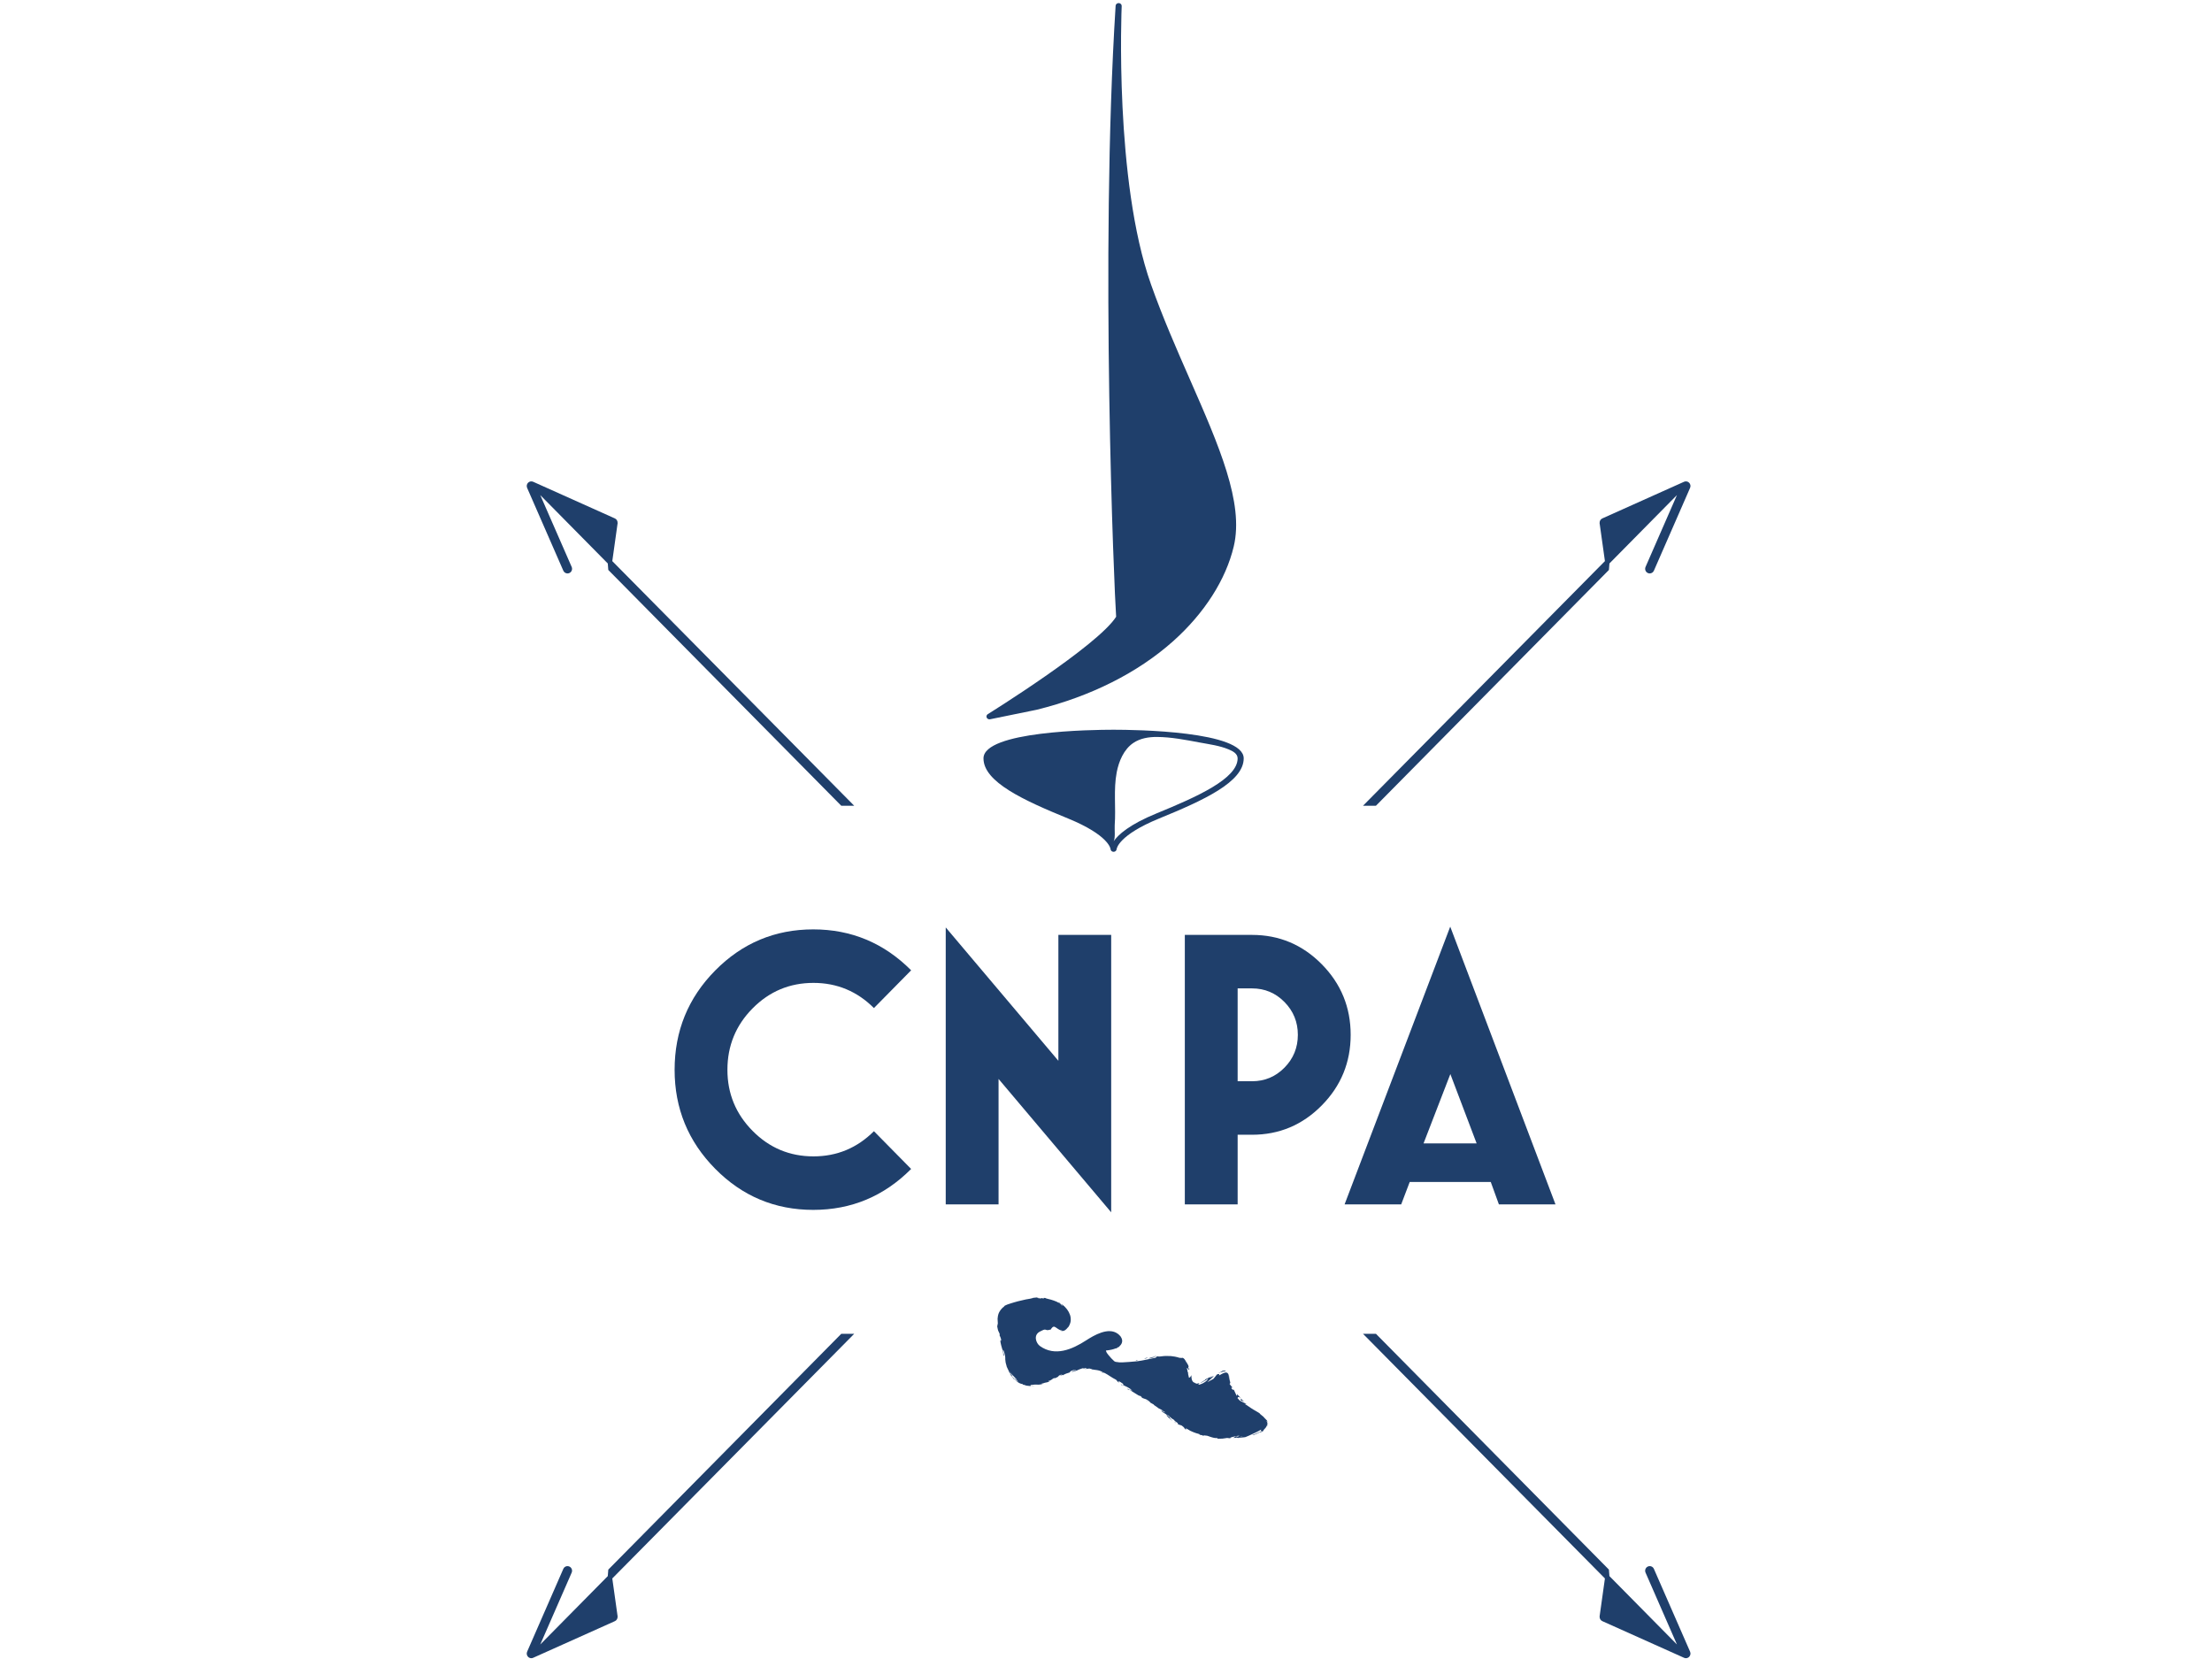 <?xml version="1.0" encoding="UTF-8" standalone="no"?>
<!-- Generator: Adobe Illustrator 18.0.0, SVG Export Plug-In . SVG Version: 6.00 Build 0)  -->

<svg
   xmlns:dc="http://purl.org/dc/elements/1.1/"
   xmlns:cc="http://creativecommons.org/ns#"
   xmlns:rdf="http://www.w3.org/1999/02/22-rdf-syntax-ns#"
   xmlns:svg="http://www.w3.org/2000/svg"
   xmlns="http://www.w3.org/2000/svg"
   xmlns:sodipodi="http://sodipodi.sourceforge.net/DTD/sodipodi-0.dtd"
   xmlns:inkscape="http://www.inkscape.org/namespaces/inkscape"
   version="1.1"
   id="Calque_1"
   x="0px"
   y="0px"
   viewBox="0 0 640 480"
   xml:space="preserve"
   sodipodi:docname="logo-cnpa.svg"
   width="640"
   height="480"
   inkscape:version="0.92.1 r15371"><defs
     id="defs3753" /><sodipodi:namedview
     pagecolor="#ffffff"
     bordercolor="#666666"
     borderopacity="1"
     objecttolerance="10"
     gridtolerance="10"
     guidetolerance="10"
     inkscape:pageopacity="0"
     inkscape:pageshadow="2"
     inkscape:window-width="3840"
     inkscape:window-height="2035"
     id="namedview3751"
     showgrid="false"
     inkscape:measure-start="0,0"
     inkscape:measure-end="0,0"
     inkscape:zoom="3.193623"
     inkscape:cx="182.14096"
     inkscape:cy="251.96401"
     inkscape:window-x="-13"
     inkscape:window-y="-13"
     inkscape:window-maximized="1"
     inkscape:current-layer="Calque_1" /><g
     id="g3748"
     transform="matrix(0.932,0,0,0.944,99.187,-17.912)"><path
       style="fill:#1f3f6b"
       d="m 68.453,193.885 c 0.234,0.529 0.754,0.845 1.299,0.845 0.19,0 0.387,-0.04 0.573,-0.122 0.716,-0.317 1.038,-1.155 0.722,-1.872 l -9.749,-22.02 10e-4,0.001 20.958,20.957 0.159,1.987 72.332,72.279 h 4.015 l -75.106,-74.987 1.664,-11.711 -0.02,-0.008 c 0.025,-0.567 -0.285,-1.119 -0.835,-1.362 L 59.09,166.634 c -0.539,-0.236 -1.162,-0.12 -1.578,0.294 -0.414,0.414 -0.531,1.041 -0.293,1.578 z"
       id="path3680"
       inkscape:connector-curvature="0" /><path
       style="fill:#1f3f6b"
       d="m 225.15,269.841 c 12.617,5.095 13.178,9.239 13.188,9.368 0.013,0.468 0.432,0.844 0.944,0.844 0.51,0 0.929,-0.375 0.945,-0.844 0.011,-0.129 0.57,-4.272 13.188,-9.368 13.836,-5.586 26.257,-11.198 26.257,-18.427 0,-8.358 -33.645,-8.781 -40.39,-8.781 -6.746,0 -40.393,0.423 -40.393,8.781 0.002,7.228 12.423,12.841 26.261,18.427 z m 14.477,2.056 c 0.41,-5.404 -0.421,-10.88 0.625,-16.238 0.66,-3.366 2.188,-6.98 5.132,-8.962 2.161,-1.454 4.829,-1.866 7.387,-1.849 4.391,0.031 8.812,0.878 13.115,1.678 3.022,0.561 6.254,0.951 9.11,2.132 1.178,0.487 2.789,1.248 2.789,2.756 0,6.179 -12.414,11.708 -25.129,16.841 -8.524,3.44 -11.977,6.57 -13.373,8.6 0.596,-0.869 0.261,-3.864 0.344,-4.958 z"
       id="path3682"
       inkscape:connector-curvature="0" /><path
       style="fill:#1f3f6b"
       d="m 200.756,239.445 c 0.066,0 0.137,-0.007 0.202,-0.022 l 14.424,-2.908 c 16.781,-4.083 31.442,-11.362 42.437,-21.064 9.66,-8.53 16.33,-18.84 18.773,-29.035 3.197,-13.324 -4.592,-30.842 -13.606,-51.12 -4.153,-9.343 -8.447,-19.003 -12.091,-29.151 -11.423,-31.796 -9.123,-84.792 -9.099,-85.322 0.023,-0.475 -0.38,-0.878 -0.895,-0.904 -0.017,0 -0.033,0 -0.047,0 -0.499,0 -0.915,0.356 -0.942,0.816 -4.898,76.497 -0.415,179.701 0.16,187.268 -5.701,8.89 -39.494,29.642 -39.84,29.852 -0.377,0.233 -0.521,0.678 -0.344,1.062 0.153,0.324 0.497,0.528 0.868,0.528 z"
       id="path3684"
       inkscape:connector-curvature="0" /><path
       style="fill:#1f3f6b"
       d="m 250.523,448.784 -0.384,-0.21 c 0.176,0.104 0.296,0.168 0.384,0.21 z"
       id="path3686"
       inkscape:connector-curvature="0" /><path
       style="fill:#1f3f6b"
       d="m 253.1,450.602 0.103,-0.008 c -0.138,-0.058 -0.205,-0.072 -0.103,0.008 z"
       id="path3688"
       inkscape:connector-curvature="0" /><path
       style="fill:#1f3f6b"
       d="m 275.808,459.806 c 0.194,0.022 0.471,0.036 0.864,0.042 z"
       id="path3690"
       inkscape:connector-curvature="0" /><path
       style="fill:#1f3f6b"
       d="m 235.983,439.636 -0.501,-0.083 c 0.681,0.351 0.417,0.125 0.501,0.083 z"
       id="path3692"
       inkscape:connector-curvature="0" /><path
       style="fill:#1f3f6b"
       d="m 216.24,416.659 0.149,0.019 c 0.015,-0.021 -0.051,-0.023 -0.149,-0.019 z"
       id="path3694"
       inkscape:connector-curvature="0" /><path
       style="fill:#1f3f6b"
       d="m 258.375,434.777 0.033,0.006 c -0.115,-0.045 -0.093,-0.037 -0.033,-0.006 z"
       id="path3696"
       inkscape:connector-curvature="0" /><path
       style="fill:#1f3f6b"
       d="m 208.5,441.382 c -0.018,-0.024 -0.033,-0.048 -0.053,-0.079 -0.348,-0.284 -0.207,-0.147 0.053,0.079 z"
       id="path3698"
       inkscape:connector-curvature="0" /><polygon
       style="fill:#1f3f6b"
       points="278.787,447.582 278.787,447.565 278.75,447.535 "
       id="polygon3700" /><path
       style="fill:#1f3f6b"
       d="m 279.344,448.371 c 0.271,0.058 0.542,0.118 0.542,0.118 -0.582,-0.273 -0.803,-0.55 -1.099,-0.906 l 0.015,0.651 c 0,-10e-4 0.269,0.067 0.542,0.137 z"
       id="path3702"
       inkscape:connector-curvature="0" /><path
       style="fill:#1f3f6b"
       d="m 217.807,442.957 c 0.078,-0.024 0.152,-0.05 0.207,-0.074 -0.075,0.029 -0.139,0.049 -0.207,0.074 z"
       id="path3704"
       inkscape:connector-curvature="0" /><path
       style="fill:#1f3f6b"
       d="m 285.74,453.146 c 0.23,0.18 0.321,0.33 0.451,0.367 -0.545,-0.482 -1.853,-1.416 -1.482,-1.294 l 0.238,0.16 c -0.759,-0.583 -2.062,-1.199 -2.979,-1.816 -0.973,-0.638 -1.759,-1.24 -1.961,-1.212 0.014,-0.042 0.418,-0.12 0.538,-0.095 0,-10e-4 -0.765,-0.323 -1.525,-0.708 -0.194,-0.1 -0.387,-0.202 -0.568,-0.301 -0.237,-0.245 -0.472,-0.493 -0.701,-0.75 0.122,-0.278 0.23,-0.647 0.999,0.038 -0.264,-0.334 -0.588,-0.74 -1.211,-1.372 0.142,0.25 0.175,0.792 -0.105,0.505 -0.445,-1.036 -0.374,-0.685 -0.905,-1.916 0.177,0.392 -0.415,0.215 -0.759,-0.392 0.104,0.064 0.314,-0.242 0.479,-0.054 0,0 -0.282,-0.311 -0.565,-0.639 -0.267,-0.332 -0.518,-0.69 -0.518,-0.69 0.245,0.36 0.316,-0.058 0.336,-0.428 -0.003,0.09 -0.139,-0.237 -0.207,-0.635 -0.018,-0.1 -0.033,-0.204 -0.053,-0.308 l -0.028,-0.154 -0.017,-0.244 c -0.027,-0.313 -0.053,-0.578 -0.069,-0.752 l -0.008,1.044 c -0.044,-0.643 -0.067,-1.184 -0.282,-1.474 -0.195,-0.318 -0.558,-0.435 -0.864,-0.379 -0.638,0.107 -1.153,0.499 -2.009,0.915 0.174,-0.175 0.307,-0.73 -0.63,-0.3 -0.179,0.21 -0.532,0.729 -1.044,1.31 -0.634,0.358 -1.289,0.724 -1.94,1.054 0.718,-0.667 1.513,-1.425 2.075,-1.918 -0.689,0.283 -0.25,-0.015 -1.202,0.532 -0.392,0.093 0.438,-0.433 0.721,-0.604 0,0 -0.566,0.298 -1.132,0.595 -0.56,0.274 -1.118,0.547 -1.118,0.547 0.204,0.204 -1.586,0.971 -1.444,1.082 0,-0.001 0.596,-0.255 1.175,-0.604 0.579,-0.338 1.15,-0.72 1.15,-0.72 0.213,0.115 -1.062,1.474 -2.807,1.848 -0.436,-0.01 0.227,-0.474 0.16,-0.553 -0.089,0.071 -0.454,0.195 -0.785,0.223 -0.336,0.023 -0.578,-0.047 -0.619,-0.127 0.003,0.061 0.498,0.011 0.509,-0.003 -0.523,-0.103 -1.237,-0.147 -1.492,-1.228 -0.127,-0.358 -0.048,-1.169 -0.192,-1.209 -0.066,0.405 -0.366,0.687 -0.667,0.776 -0.126,-0.438 -0.227,-0.903 -0.319,-1.38 l 0.105,0.042 -0.055,-0.272 -0.089,0.027 c -0.092,-0.485 -0.184,-0.972 -0.29,-1.441 0.168,-0.189 0.674,1.016 0.726,0.474 -0.069,-0.012 -0.229,-0.381 -0.288,-0.534 -0.056,-0.459 0.248,0.142 -0.039,-0.833 -0.233,-0.097 -0.815,-1.989 -0.353,-0.397 -0.225,-0.456 -0.326,-0.705 -0.496,-0.966 -0.149,-0.251 -0.329,-0.585 -0.908,-0.915 0.136,0.199 -0.181,0.074 -0.618,0.087 -0.107,-0.002 -0.234,-0.017 -0.354,-0.027 -0.421,-0.146 -0.853,-0.256 -1.297,-0.334 -0.009,-0.005 -0.022,-0.011 -0.03,-0.016 -0.479,-0.065 -0.903,-0.123 -1.299,-0.177 -0.396,-0.029 -0.765,-0.015 -1.131,-0.026 -0.734,-0.042 -1.44,0.06 -2.341,0.161 -0.178,-0.047 -1.044,0.054 -0.698,-0.119 -0.25,0.088 -0.471,0.211 -1.017,0.318 -1.106,-0.009 1.219,-0.256 0.362,-0.355 -0.05,0.143 -1.385,0.461 -2.138,0.714 0.281,0.162 1.794,-0.335 2.567,-0.553 0.017,0.098 -0.13,0.229 -0.389,0.377 -1.936,0.368 -3.864,0.843 -5.648,1.066 -0.555,0.033 -1.486,0.126 -2.538,0.218 -1.338,0.102 -2.92,0.244 -3.92,0.004 -0.267,0.038 -0.595,-0.194 -0.704,-0.234 -1.055,-0.899 -3.083,-3.238 -2.466,-3.293 1.265,-0.111 2.246,-0.353 3.001,-0.672 -0.013,0.032 -0.008,0.058 0.03,0.074 0.016,0.025 0.733,-0.439 0.868,-0.565 0.006,-0.005 0.013,-0.011 0.019,-0.016 -0.003,0.052 -0.212,0.284 0.03,0.14 -0.011,-0.054 0.076,-0.165 0.198,-0.315 0.471,-0.411 0.71,-0.878 0.764,-1.358 0.005,-0.028 0.017,-0.054 0.021,-0.082 -0.002,-0.015 -0.005,-0.021 -0.009,-0.036 0.021,-0.442 -0.122,-0.891 -0.402,-1.314 -0.018,-0.034 -0.019,-0.042 -0.046,-0.09 -0.054,-0.053 -0.1,-0.117 -0.149,-0.179 -0.211,-0.254 -0.469,-0.497 -0.773,-0.716 -2.926,-2.104 -7.336,0.452 -9.85,2.056 -4.294,2.744 -9.641,5.03 -14.322,1.704 -1.182,-0.841 -2.201,-3.438 0.174,-4.505 0.864,-0.39 1.186,-0.7 1.934,-0.388 0.104,0.043 0.206,0.042 0.308,0.014 0.407,0.043 0.812,-0.25 0.864,-0.068 0.377,-0.554 0.757,-1.138 1.299,-0.936 0.134,0.049 0.226,0.112 0.348,0.186 0.16,0.108 0.315,0.211 0.471,0.316 0.166,0.114 0.355,0.238 0.565,0.352 0.269,0.145 0.562,0.264 0.85,0.282 0.253,0.077 0.147,0.086 -0.002,0.092 -0.142,-0.014 -0.327,-0.041 -0.191,0.042 0.458,0.053 1.056,0.021 1.612,-0.571 0.199,-0.232 0.38,-0.392 0.568,-0.628 0,0 -0.041,0.131 -0.045,0.127 0.46,-0.666 0.731,-1.347 0.812,-2.017 0.044,-0.664 -0.015,-1.293 -0.23,-1.862 -0.407,-1.145 -1.145,-2.191 -2.51,-3.259 l 0.104,0.286 c -0.531,-0.433 -0.687,-0.559 -0.964,-0.787 -0.438,-0.091 0.021,0.151 0.455,0.446 0.429,0.305 0.842,0.637 0.45,0.518 -0.263,-0.427 -1.349,-1.207 -2.559,-1.564 -1.178,-0.438 -2.363,-0.561 -2.672,-0.799 -1.114,-0.13 0.305,0.191 -0.798,0.13 l -0.287,-0.11 -0.283,0.133 c -0.72,-0.038 -1.092,-0.159 -1.122,-0.235 0.177,-0.011 0.504,-0.032 0.692,-0.044 -0.958,-0.13 -2.643,0.226 -2.951,0.258 0,0 0.261,-0.027 0.521,-0.054 0.264,-0.01 0.529,-0.018 0.529,-0.018 -1.482,0.202 -3.089,0.53 -4.654,0.932 -0.776,0.21 -1.555,0.414 -2.285,0.654 -0.366,0.119 -0.727,0.237 -1.081,0.353 -0.382,0.185 -0.801,0.3 -1.119,0.582 l 0.249,-0.069 c -0.249,0.188 -0.46,0.346 -0.641,0.483 -0.154,0.17 -0.285,0.313 -0.4,0.439 -0.244,0.246 -0.342,0.482 -0.502,0.688 -0.25,0.438 -0.549,0.956 -0.638,2.214 l -0.011,-0.093 c 0.014,0.511 0.059,1.164 0.094,1.824 -0.146,-0.608 -0.086,1.166 -0.261,0.372 0.466,2.357 0.271,1.167 0.84,2.638 l -0.054,0.374 c 0.229,0.487 0.298,0.517 0.605,1.647 -0.335,-0.906 -0.018,0.773 -0.419,-0.237 0.311,2.438 1.087,3.464 0.959,4.673 0.615,1.017 -0.296,-2.129 -0.069,-1.527 0,-0.543 0.463,0.849 0.618,1.606 0.204,0.76 -0.169,1.426 0.542,3.347 -0.068,-0.191 -0.102,-0.194 -0.171,-0.385 0.191,0.753 0.64,1.353 0.973,2.26 0.442,0.362 0.646,1.084 0.978,1.038 0,0 -0.302,-0.37 -0.555,-0.772 -0.263,-0.395 -0.481,-0.812 -0.481,-0.814 0.573,0.918 1.282,1.64 2.523,2.88 -0.129,-0.05 -0.617,-0.313 -0.88,-0.574 0.305,0.445 0.768,0.675 1.193,1.031 -0.146,0.087 -0.682,-0.24 -1.205,-0.759 -0.531,-0.516 -1.014,-1.212 -1.402,-1.666 0.14,0.593 1.513,1.689 0.885,1.419 0.435,0.21 0.797,0.588 1.285,0.984 0.499,0.37 1.133,0.765 1.895,0.813 l -0.145,0.136 c 0.241,0.046 0.735,0.101 1.162,0.141 0,0 -0.814,0.103 -0.82,0.074 1.227,0.105 2.344,0.402 3.457,0.135 -2.354,0.248 -0.542,-0.127 -1.537,-0.19 1.424,-0.172 1.811,-0.194 2.283,-0.151 0.434,0.02 0.957,0.069 2.256,-0.393 -0.478,0.146 -1.249,0.276 -0.725,0.048 0.577,-0.145 1.331,-0.346 1.696,-0.396 1.878,-0.784 -0.349,-0.043 0.415,-0.46 0.715,-0.065 0.885,-0.453 1.66,-0.861 l 0.075,0.155 c 2.117,-0.802 0.41,-0.582 2.316,-1.243 l -0.687,0.546 0.937,-0.457 -0.125,0.262 c 1,-0.547 1.358,-0.663 2.419,-0.978 -0.283,-0.018 0.027,-0.359 0.964,-0.662 0.67,-0.097 -0.308,0.263 1.008,-0.162 -0.27,0.194 -0.553,0.421 -1.174,0.443 -0.042,0.068 -0.258,0.202 -0.302,0.276 0.717,-0.107 1.709,-0.535 2.189,-0.617 -0.184,0.038 -0.404,0.071 -0.523,0.082 0,0 1.864,-0.686 1.873,-0.628 0.314,0.026 0.08,0.108 -0.15,0.186 0.386,-0.065 0.646,-0.176 1.222,-0.263 -0.138,0.156 -0.097,0.297 -0.88,0.46 0,0 0.446,-0.095 0.892,-0.189 0.446,-0.037 0.895,-0.075 0.895,-0.075 0.125,0.04 0.9,0.195 0.665,0.24 0.941,0.217 2.36,0.111 3.574,0.965 0.074,0.009 0.216,0.051 0.488,0.169 1.172,0.585 2.071,1.361 3.504,2.052 l 0.618,0.691 c 1.066,0.658 -0.842,-0.953 0.937,0.144 1.266,0.766 0.337,0.486 0.725,0.836 0.671,0.312 1.89,0.812 2.932,1.737 -0.404,-0.21 -0.684,-0.439 -1.05,-0.656 l 0.804,0.693 c -1.186,-0.507 -1.914,-1.081 -1.193,-0.374 0.406,-0.316 3.43,2.204 3.784,1.878 l 0.507,0.464 c -0.158,-0.112 -0.199,-0.105 -0.357,-0.218 0.967,0.931 1.006,0.258 2.38,1.268 0.471,0.361 0.773,0.651 0.406,0.472 l 1.165,0.641 c 0.268,0.19 0.203,0.219 -0.014,0.087 0.152,0.096 0.439,0.282 0.729,0.487 0.41,0.296 0.823,0.591 0.823,0.591 l -0.023,0.003 c 0.277,0.111 0.87,0.41 1.155,0.561 0.368,0.364 -0.238,-0.114 -0.168,0.014 l 0.967,0.579 c 0.29,0.374 -0.524,-0.086 -1.133,-0.564 0.55,1.014 0.816,0.46 2.453,2.039 l -0.88,-0.585 c 0.379,0.626 1.1,1.042 1.953,1.894 -0.172,-0.24 -1.657,-1.777 -0.609,-1.143 0.252,0.233 0.601,0.518 1.186,0.835 -0.1,0.138 0.46,0.493 1.134,0.967 l -0.175,0.153 c 0.759,0.476 0.781,0.318 1.277,0.52 0.827,0.548 0.905,0.819 1.042,1.06 1.395,0.801 -0.834,-0.773 0.855,0.096 0.561,0.357 1.058,0.63 1.626,0.835 0.562,0.213 1.15,0.452 1.929,0.634 0.85,0.385 -0.199,0.075 0.094,0.248 l 0.837,0.107 c 0.189,0.072 0.11,0.103 0.071,0.119 0.685,0.135 0.123,-0.194 1.187,0.029 0.321,-0.143 2.097,0.891 3.493,0.728 0.325,0.091 -0.174,0.125 -0.082,0.22 1.87,-0.022 1.603,0.003 3.107,-0.245 0,0 0.321,0.039 0.643,0.076 0.322,0.017 0.643,0.033 0.643,0.033 -0.948,-0.106 0.247,-0.389 1.263,-0.623 -0.052,-0.009 -0.094,-0.017 -0.145,-0.026 0.102,-0.009 0.205,-0.009 0.308,-0.021 -0.058,0.015 -0.105,0.034 -0.163,0.046 l 0.191,0.034 c 0.084,-0.042 0.154,-0.077 0.23,-0.115 0.271,-0.03 0.54,-0.076 0.809,-0.114 0.01,0.068 -0.186,0.174 -0.429,0.285 l -0.61,-0.056 c -0.393,0.164 -0.767,0.343 -0.673,0.469 0.108,-0.033 0.315,-0.07 0.546,-0.099 -0.105,0.046 -0.172,0.083 -0.119,0.103 0.059,0.015 0.229,-0.031 0.496,-0.133 l 0.41,0.198 0.08,-0.112 c 0,0 0.552,-0.039 1.105,-0.076 0.557,-0.029 1.103,-0.131 1.103,-0.131 0.757,-0.294 1.435,-0.593 2.208,-0.958 0.772,-0.367 1.682,-0.731 2.727,-1.393 -0.449,0.458 0.031,0.328 0.117,0.532 -0.725,0.177 -1.812,0.925 -3.093,1.202 0.659,-0.152 0.546,-0.014 0.388,0.066 0,0 0.548,-0.201 1.098,-0.443 0.549,-0.233 1.076,-0.541 1.076,-0.541 0.025,0.183 0.535,-0.079 1.14,-0.422 -0.327,-0.023 0.083,-0.261 0.519,-0.81 0.119,-0.118 0.231,-0.277 0.329,-0.466 0.114,-0.165 0.178,-0.38 0.226,-0.597 0.096,-0.434 -0.025,-0.841 -0.152,-1.098 0.044,-0.059 0.118,-0.037 0.232,0.202 0.125,0.202 0.241,0.799 -0.136,1.497 0.561,-0.742 0.264,-1.539 -0.047,-1.899 -0.326,-0.411 -0.697,-0.632 -1.105,-1.156 z m -29.742,-0.41 c 0.391,0.049 0.545,0.283 0.92,0.633 -0.263,-0.152 -0.807,-0.422 -0.92,-0.633 z m 22.428,6.565 c 0.282,-0.053 0.604,-0.093 0.967,-0.099 -0.213,0.087 -0.566,0.11 -0.967,0.099 z"
       id="path3706"
       inkscape:connector-curvature="0" /><path
       style="fill:#1f3f6b"
       d="m 251.674,449.512 c -0.063,-0.04 -0.111,-0.071 -0.111,-0.069 0.044,0.031 0.076,0.047 0.111,0.069 z"
       id="path3708"
       inkscape:connector-curvature="0" /><path
       style="fill:#1f3f6b"
       d="m 276.727,459.77 c -0.088,-0.024 -0.112,-0.053 -0.138,-0.085 -0.116,0.038 -0.116,0.071 0.138,0.085 z"
       id="path3710"
       inkscape:connector-curvature="0" /><path
       style="fill:#1f3f6b"
       d="m 236.077,439.652 -0.038,-0.022 c -0.028,-10e-4 -0.045,10e-4 -0.056,0.007 z"
       id="path3712"
       inkscape:connector-curvature="0" /><path
       style="fill:#1f3f6b"
       d="m 262.726,438.136 c 0.038,0.295 0.041,0.464 0.033,0.576 0.044,0.009 0.05,-0.13 -0.033,-0.576 z"
       id="path3714"
       inkscape:connector-curvature="0" /><path
       style="fill:#1f3f6b"
       d="m 237.231,433.657 c 0.053,0.098 0.1,0.172 0.105,0.169 0,0 -0.049,-0.076 -0.105,-0.169 z"
       id="path3716"
       inkscape:connector-curvature="0" /><path
       style="fill:#1f3f6b"
       d="m 236.99,433.234 c -0.015,0.007 0.132,0.251 0.24,0.424 -0.134,-0.241 -0.334,-0.66 -0.228,-0.677 -0.043,-0.003 -0.026,0.256 -0.012,0.253 z"
       id="path3718"
       inkscape:connector-curvature="0" /><path
       style="fill:#1f3f6b"
       d="m 246.622,435.771 -0.496,0.151 c 0.3,0.005 0.321,0.039 0.491,0.072 z"
       id="path3720"
       inkscape:connector-curvature="0" /><path
       style="fill:#1f3f6b"
       d="m 249.224,435.358 c 0.092,-0.08 1.508,-0.481 0.163,-0.197 -0.096,0.08 -1.149,0.34 -0.163,0.197 z"
       id="path3722"
       inkscape:connector-curvature="0" /><path
       style="fill:#1f3f6b"
       d="m 273.986,439.059 c -0.972,-0.048 -1.135,0.212 -1.204,0.258 -0.066,0.083 -0.216,0.167 -0.861,0.413 -0.106,0.104 0.068,0.029 0.394,-0.086 0.273,-0.108 0.661,-0.207 0.435,-0.091 1.096,-0.501 1.667,-0.156 1.236,-0.494 z"
       id="path3724"
       inkscape:connector-curvature="0" /><path
       style="fill:#1f3f6b"
       d="m 272.749,439.552 c -0.097,0.047 -0.236,0.117 -0.479,0.255 0.155,-0.093 0.296,-0.179 0.479,-0.255 z"
       id="path3726"
       inkscape:connector-curvature="0" /><path
       style="fill:#1f3f6b"
       d="m 258.043,454.626 0.465,0.496 0.086,-0.006 c -0.071,-0.125 -0.233,-0.247 -0.551,-0.49 z"
       id="path3728"
       inkscape:connector-curvature="0" /><polygon
       style="fill:#1f3f6b"
       points="249.691,448.502 249.512,448.128 249.537,448.391 "
       id="polygon3730" /><path
       style="fill:#1f3f6b"
       d="m 241.541,443.354 c 0.324,0.208 0.703,0.455 1.028,0.664 -0.714,-0.441 -0.967,-0.938 -1.028,-0.664 z"
       id="path3732"
       inkscape:connector-curvature="0" /><path
       style="fill:#1f3f6b"
       d="m 146.109,320.227 c 7.3,0 13.556,2.574 18.77,7.715 l 11.551,-11.575 c -8.439,-8.359 -18.567,-12.54 -30.384,-12.54 -11.897,0 -22.045,4.203 -30.446,12.601 -8.4,8.4 -12.598,18.55 -12.598,30.445 0,11.817 4.197,21.927 12.598,30.325 8.401,8.4 18.549,12.6 30.446,12.6 11.816,0 21.945,-4.178 30.384,-12.54 l -11.551,-11.576 c -5.214,5.145 -11.47,7.716 -18.77,7.716 -7.381,0 -13.676,-2.599 -18.89,-7.801 -5.214,-5.199 -7.822,-11.441 -7.822,-18.725 0,-7.362 2.608,-13.645 7.822,-18.845 5.215,-5.199 11.51,-7.8 18.89,-7.8 z"
       id="path3734"
       inkscape:connector-curvature="0" /><polygon
       style="fill:#1f3f6b"
       points="203.57,388.111 203.57,349.661 238.535,390.541 238.535,305.516 222.14,305.516 222.14,344.103 187.171,303.226 187.171,388.111 "
       id="polygon3736" /><path
       style="fill:#1f3f6b"
       d="m 303.896,314.5 c -5.989,-5.987 -13.202,-8.983 -21.643,-8.983 h -20.859 v 82.594 h 16.398 V 366.77 h 4.461 c 8.441,0 15.654,-2.995 21.643,-8.984 5.987,-5.987 8.982,-13.203 8.982,-21.642 0,-8.443 -2.995,-15.656 -8.982,-21.644 z m -11.577,31.71 c -2.772,2.773 -6.128,4.16 -10.067,4.16 h -4.461 v -28.457 h 4.461 c 3.939,0 7.295,1.388 10.067,4.161 2.773,2.774 4.163,6.13 4.163,10.069 0,3.938 -1.389,7.294 -4.163,10.067 z"
       id="path3738"
       inkscape:connector-curvature="0" /><path
       style="fill:#1f3f6b"
       d="m 310.99,388.111 h 17.574 l 2.647,-6.874 h 25.156 l 2.529,6.874 h 17.566 l -32.676,-85.128 z m 32.834,-39.946 8.16,21.255 h -16.48 z"
       id="path3740"
       inkscape:connector-curvature="0" /><path
       style="fill:#1f3f6b"
       d="m 418.25,525.207 -11.235,-25.378 c -0.317,-0.717 -1.153,-1.042 -1.872,-0.723 -0.716,0.317 -1.038,1.155 -0.721,1.871 l 9.748,22.02 h -0.002 l -20.958,-20.957 -0.159,-1.987 -72.33,-72.278 h -4.016 l 75.105,74.987 -1.664,11.711 0.022,0.008 c -0.026,0.568 0.284,1.119 0.834,1.363 l 25.376,11.234 c 0.186,0.081 0.381,0.122 0.574,0.122 0.369,0 0.731,-0.144 1.003,-0.416 0.415,-0.415 0.533,-1.042 0.295,-1.577 z"
       id="path3742"
       inkscape:connector-curvature="0" /><path
       style="fill:#1f3f6b"
       d="m 393.05,193.66 0.16,-1.988 20.957,-20.955 0.001,-0.001 -9.748,22.02 c -0.318,0.716 0.006,1.555 0.722,1.872 0.187,0.082 0.383,0.122 0.573,0.122 0.545,0 1.064,-0.315 1.299,-0.845 l 11.233,-25.378 c 0.239,-0.536 0.122,-1.164 -0.293,-1.578 -0.414,-0.414 -1.04,-0.531 -1.577,-0.294 l -25.376,11.235 c -0.55,0.244 -0.86,0.794 -0.835,1.361 l -0.021,0.008 1.665,11.713 -75.107,74.986 h 4.015 z"
       id="path3744"
       inkscape:connector-curvature="0" /><path
       style="fill:#1f3f6b"
       d="m 154.748,427.773 -72.332,72.28 -0.16,1.987 -20.957,20.957 h -10e-4 l 9.749,-22.02 c 0.316,-0.716 -0.006,-1.554 -0.722,-1.871 -0.719,-0.316 -1.555,0.007 -1.872,0.723 l -11.234,25.378 c -0.238,0.536 -0.121,1.163 0.293,1.577 0.272,0.271 0.635,0.416 1.003,0.416 0.194,0 0.39,-0.04 0.575,-0.122 l 25.376,-11.234 c 0.55,-0.244 0.86,-0.796 0.834,-1.364 l 0.021,-0.008 -1.664,-11.711 75.106,-74.987 h -4.015 z"
       id="path3746"
       inkscape:connector-curvature="0" /></g></svg>